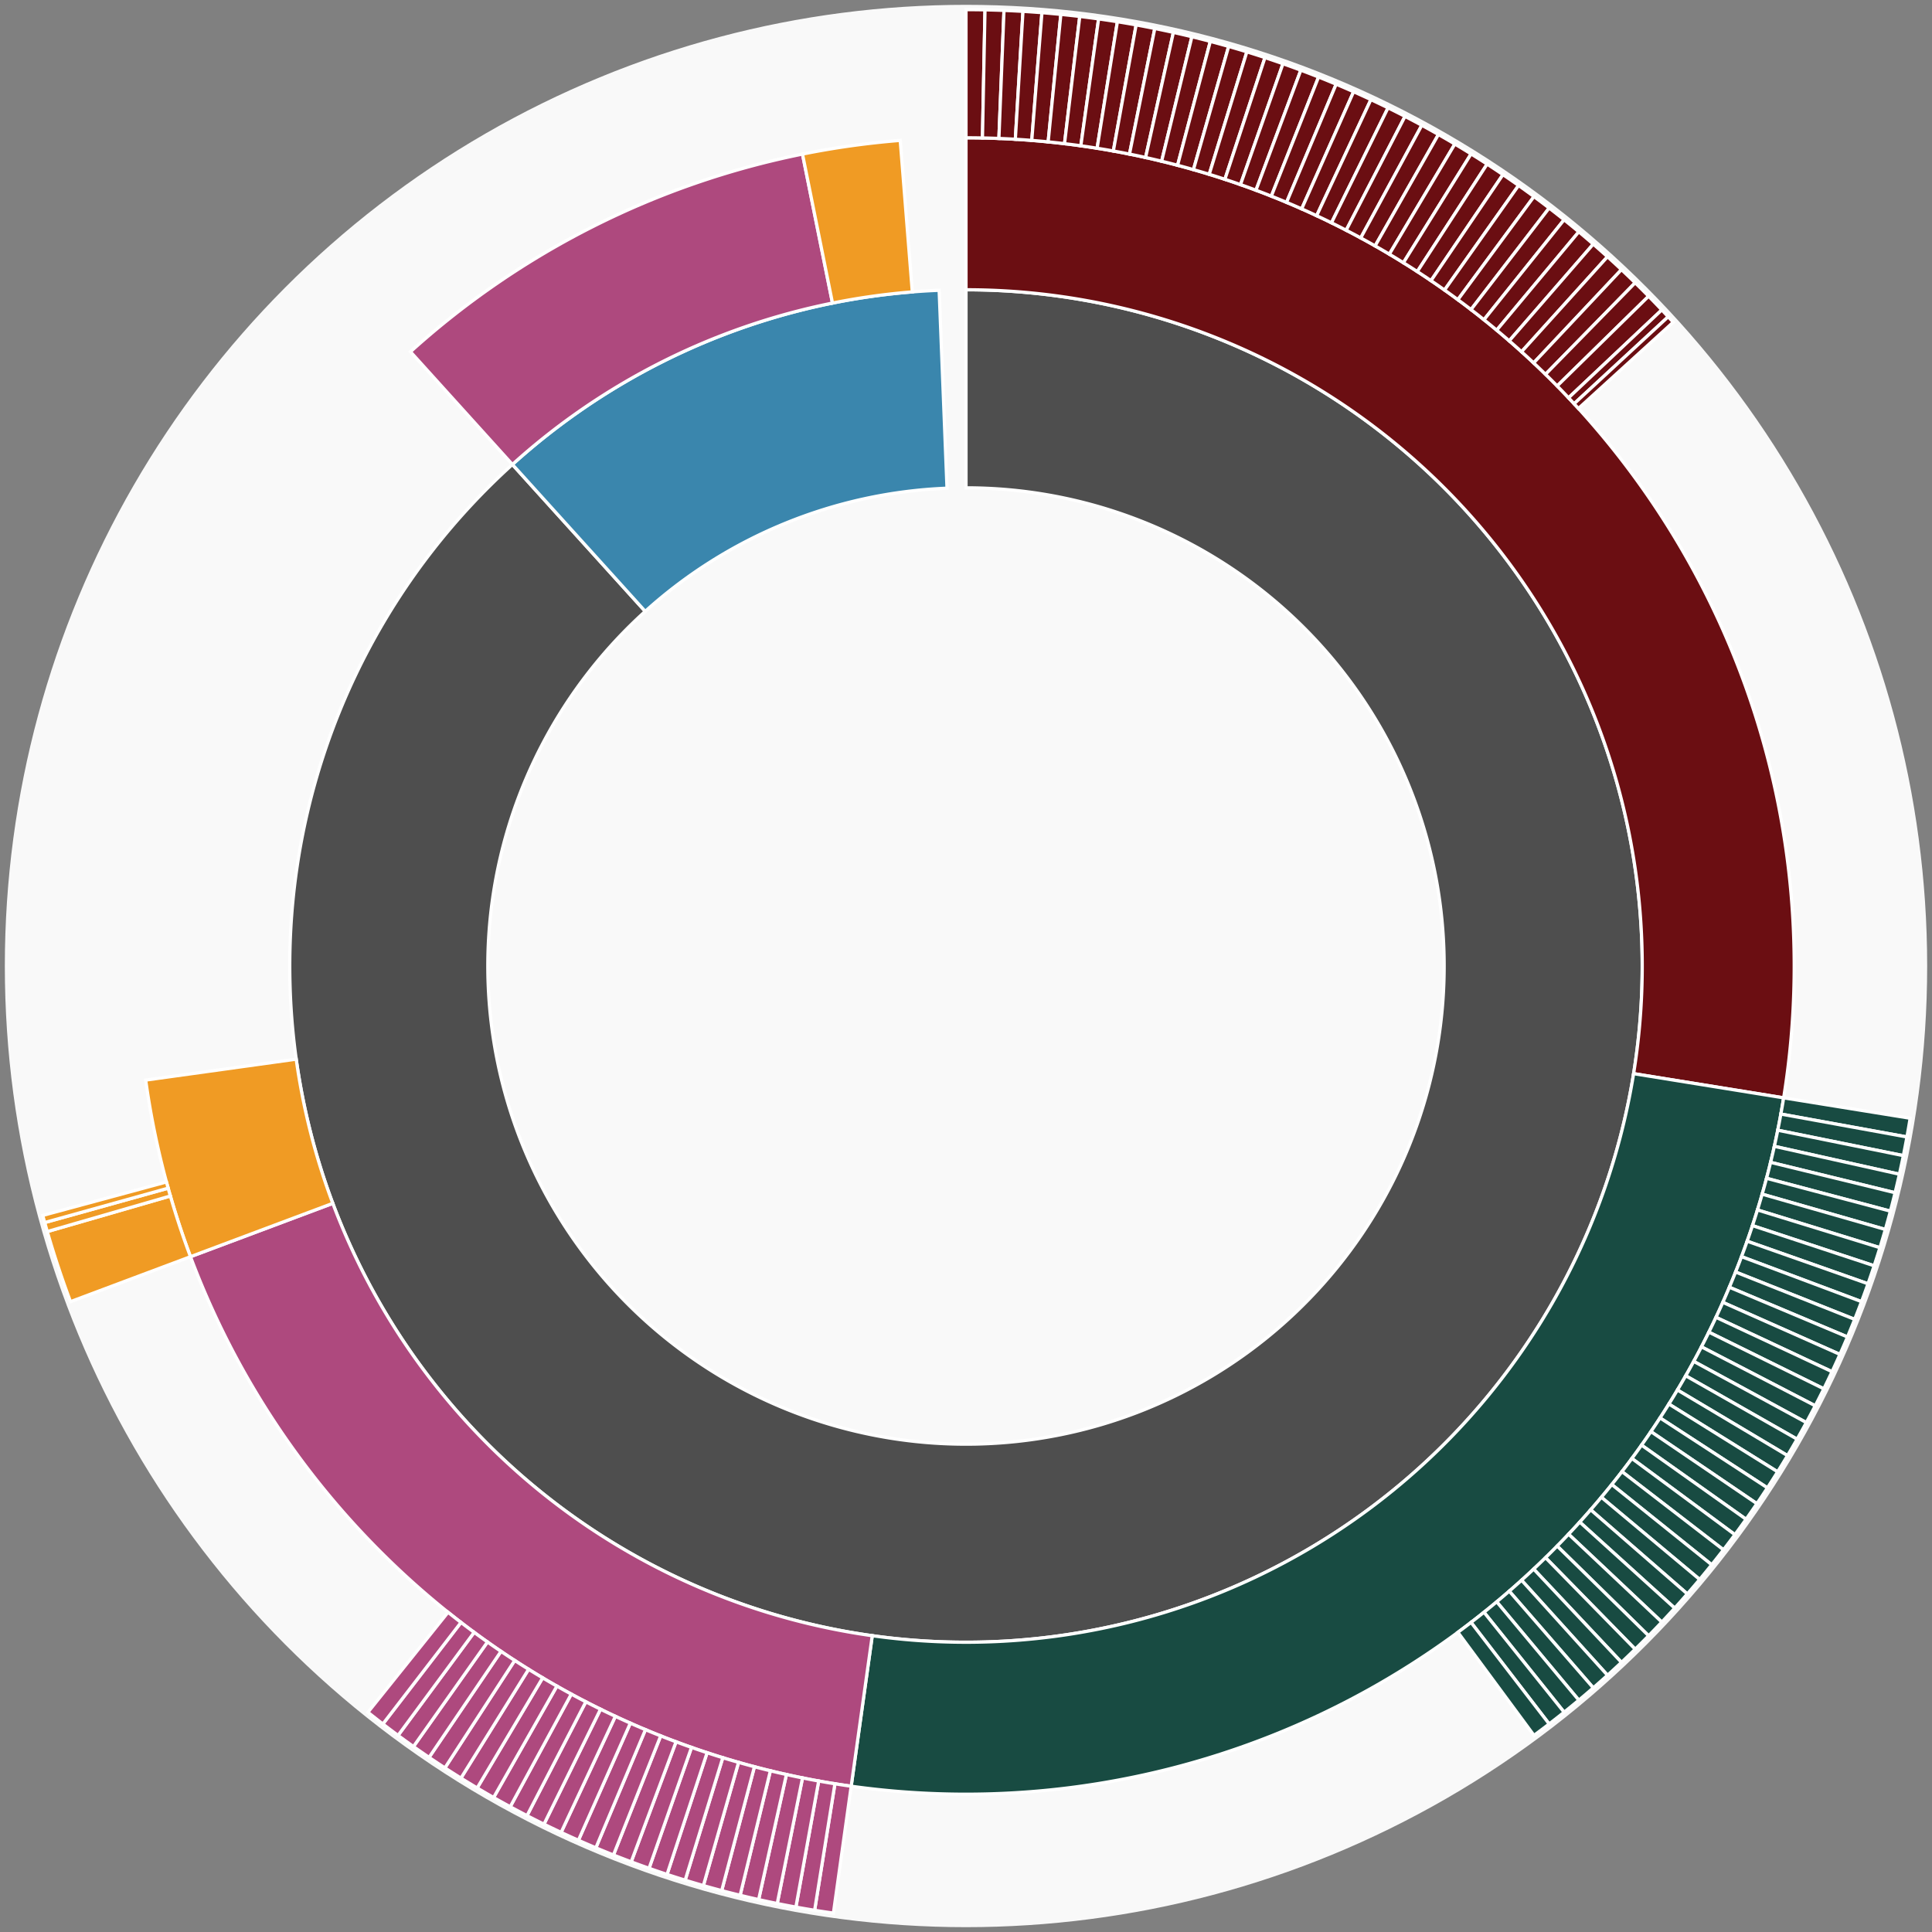 <svg xmlns="http://www.w3.org/2000/svg" width="600" height="600" id="block-7907878"><rect width="100%" height="100%" fill="#808080" stroke="none"/><g id="burst-container" transform="translate(300,300)"><data type="text/json">{"number":7907878,"totalTransactions":49,"totalFunctions":45,"totalLogs":39,"totalTokenTransfers":39,"totalEther":5092999566049094000}</data><circle r="297" style="fill: #f9f9f9; stroke: #f9f9f9; stroke-width: 3; opacity: 1;" id="circle-base"></circle><path display="none" d="M9.093002483669097e-15,-148.5A148.5,148.5,0,1,1,-9.093002483669097e-15,148.5A148.5,148.5,0,1,1,9.093002483669097e-15,-148.5Z" fill-rule="evenodd" id="p-type-root" style="stroke: #fff; opacity: 1;"></path><path d="M1.2859447435097075e-14,-210.011A210.011,210.011,0,1,1,-140.871,-155.755L-99.611,-110.136A148.5,148.5,0,1,0,9.093002483669097e-15,-148.5Z" fill-rule="evenodd" style="fill: #4E4E4E; stroke: #fff; opacity: 1;" id="p-type-data"></path><path d="M-140.871,-155.755A210.011,210.011,0,0,1,-8.344,-209.845L-5.9,-148.383A148.5,148.5,0,0,0,-99.611,-110.136Z" fill-rule="evenodd" style="fill: #3A86AD; stroke: #fff; opacity: 1;" id="p-type-value"></path><path d="M1.5749542295064867e-14,-257.21A257.21,257.21,0,0,1,253.93,40.943L207.333,33.43A210.011,210.011,0,0,0,1.2859447435097075e-14,-210.011Z" fill-rule="evenodd" style="fill: #6B0E12; stroke: #fff; opacity: 1;" id="p-type-functions"></path><path d="M253.93,40.943A257.21,257.21,0,0,1,-35.657,254.726L-29.114,207.983A210.011,210.011,0,0,0,207.333,33.43Z" fill-rule="evenodd" style="fill: #184B42; stroke: #fff; opacity: 1;" id="p-type-logs"></path><path d="M-35.657,254.726A257.21,257.21,0,0,1,-240.845,90.279L-196.649,73.713A210.011,210.011,0,0,0,-29.114,207.983Z" fill-rule="evenodd" style="fill: #AE497E; stroke: #fff; opacity: 1;" id="p-type-tokenTransfers"></path><path d="M-240.845,90.279A257.21,257.21,0,0,1,-254.757,35.431L-208.009,28.93A210.011,210.011,0,0,0,-196.649,73.713Z" fill-rule="evenodd" style="fill: #F09B24; stroke: #fff; opacity: 1;" id="p-type-ether"></path><path d="M-172.532,-190.761A257.21,257.21,0,0,1,-50.777,-252.148L-41.459,-205.878A210.011,210.011,0,0,0,-140.871,-155.755Z" fill-rule="evenodd" style="fill: #AE497E; stroke: #fff; opacity: 1;" id="p-type-tokenTransfers"></path><path d="M-50.777,-252.148A257.21,257.21,0,0,1,-20.424,-256.397L-16.676,-209.348A210.011,210.011,0,0,0,-41.459,-205.878Z" fill-rule="evenodd" style="fill: #F09B24; stroke: #fff; opacity: 1;" id="p-type-ether"></path><path d="M1.8186004967338195e-14,-297A297,297,0,0,1,5.902,-296.941L5.111,-257.159A257.21,257.21,0,0,0,1.5749542295064867e-14,-257.21Z" fill-rule="evenodd" style="fill: #6B0E12; stroke: #fff; opacity: 1;" id="p-type-functions"></path><path d="M5.902,-296.941A297,297,0,0,1,11.801,-296.765L10.22,-257.006A257.21,257.21,0,0,0,5.111,-257.159Z" fill-rule="evenodd" style="fill: #6B0E12; stroke: #fff; opacity: 1;" id="p-type-functions"></path><path d="M11.801,-296.765A297,297,0,0,1,17.695,-296.472L15.325,-256.753A257.21,257.21,0,0,0,10.22,-257.006Z" fill-rule="evenodd" style="fill: #6B0E12; stroke: #fff; opacity: 1;" id="p-type-functions"></path><path d="M17.695,-296.472A297,297,0,0,1,23.583,-296.062L20.424,-256.397A257.21,257.21,0,0,0,15.325,-256.753Z" fill-rule="evenodd" style="fill: #6B0E12; stroke: #fff; opacity: 1;" id="p-type-functions"></path><path d="M23.583,-296.062A297,297,0,0,1,29.461,-295.535L25.514,-255.941A257.21,257.21,0,0,0,20.424,-256.397Z" fill-rule="evenodd" style="fill: #6B0E12; stroke: #fff; opacity: 1;" id="p-type-functions"></path><path d="M29.461,-295.535A297,297,0,0,1,35.328,-294.891L30.595,-255.383A257.21,257.21,0,0,0,25.514,-255.941Z" fill-rule="evenodd" style="fill: #6B0E12; stroke: #fff; opacity: 1;" id="p-type-functions"></path><path d="M35.328,-294.891A297,297,0,0,1,41.181,-294.131L35.664,-254.725A257.21,257.21,0,0,0,30.595,-255.383Z" fill-rule="evenodd" style="fill: #6B0E12; stroke: #fff; opacity: 1;" id="p-type-functions"></path><path d="M41.181,-294.131A297,297,0,0,1,47.017,-293.255L40.718,-253.966A257.21,257.21,0,0,0,35.664,-254.725Z" fill-rule="evenodd" style="fill: #6B0E12; stroke: #fff; opacity: 1;" id="p-type-functions"></path><path d="M47.017,-293.255A297,297,0,0,1,52.835,-292.263L45.756,-253.107A257.21,257.21,0,0,0,40.718,-253.966Z" fill-rule="evenodd" style="fill: #6B0E12; stroke: #fff; opacity: 1;" id="p-type-functions"></path><path d="M52.835,-292.263A297,297,0,0,1,58.632,-291.155L50.777,-252.148A257.21,257.21,0,0,0,45.756,-253.107Z" fill-rule="evenodd" style="fill: #6B0E12; stroke: #fff; opacity: 1;" id="p-type-functions"></path><path d="M58.632,-291.155A297,297,0,0,1,64.406,-289.933L55.777,-251.089A257.21,257.21,0,0,0,50.777,-252.148Z" fill-rule="evenodd" style="fill: #6B0E12; stroke: #fff; opacity: 1;" id="p-type-functions"></path><path d="M64.406,-289.933A297,297,0,0,1,70.154,-288.596L60.755,-249.931A257.21,257.21,0,0,0,55.777,-251.089Z" fill-rule="evenodd" style="fill: #6B0E12; stroke: #fff; opacity: 1;" id="p-type-functions"></path><path d="M70.154,-288.596A297,297,0,0,1,75.875,-287.145L65.71,-248.674A257.21,257.21,0,0,0,60.755,-249.931Z" fill-rule="evenodd" style="fill: #6B0E12; stroke: #fff; opacity: 1;" id="p-type-functions"></path><path d="M75.875,-287.145A297,297,0,0,1,81.566,-285.58L70.638,-247.32A257.21,257.21,0,0,0,65.71,-248.674Z" fill-rule="evenodd" style="fill: #6B0E12; stroke: #fff; opacity: 1;" id="p-type-functions"></path><path d="M81.566,-285.58A297,297,0,0,1,87.224,-283.903L75.539,-245.867A257.21,257.21,0,0,0,70.638,-247.32Z" fill-rule="evenodd" style="fill: #6B0E12; stroke: #fff; opacity: 1;" id="p-type-functions"></path><path d="M87.224,-283.903A297,297,0,0,1,92.849,-282.114L80.409,-244.318A257.21,257.21,0,0,0,75.539,-245.867Z" fill-rule="evenodd" style="fill: #6B0E12; stroke: #fff; opacity: 1;" id="p-type-functions"></path><path d="M92.849,-282.114A297,297,0,0,1,98.436,-280.213L85.248,-242.672A257.21,257.21,0,0,0,80.409,-244.318Z" fill-rule="evenodd" style="fill: #6B0E12; stroke: #fff; opacity: 1;" id="p-type-functions"></path><path d="M98.436,-280.213A297,297,0,0,1,103.985,-278.202L90.053,-240.93A257.21,257.21,0,0,0,85.248,-242.672Z" fill-rule="evenodd" style="fill: #6B0E12; stroke: #fff; opacity: 1;" id="p-type-functions"></path><path d="M103.985,-278.202A297,297,0,0,1,109.492,-276.081L94.823,-239.093A257.21,257.21,0,0,0,90.053,-240.93Z" fill-rule="evenodd" style="fill: #6B0E12; stroke: #fff; opacity: 1;" id="p-type-functions"></path><path d="M109.492,-276.081A297,297,0,0,1,114.956,-273.85L99.555,-237.161A257.21,257.21,0,0,0,94.823,-239.093Z" fill-rule="evenodd" style="fill: #6B0E12; stroke: #fff; opacity: 1;" id="p-type-functions"></path><path d="M114.956,-273.85A297,297,0,0,1,120.375,-271.512L104.248,-235.136A257.21,257.21,0,0,0,99.555,-237.161Z" fill-rule="evenodd" style="fill: #6B0E12; stroke: #fff; opacity: 1;" id="p-type-functions"></path><path d="M120.375,-271.512A297,297,0,0,1,125.747,-269.067L108.9,-233.018A257.21,257.21,0,0,0,104.248,-235.136Z" fill-rule="evenodd" style="fill: #6B0E12; stroke: #fff; opacity: 1;" id="p-type-functions"></path><path d="M125.747,-269.067A297,297,0,0,1,131.068,-266.515L113.509,-230.809A257.21,257.21,0,0,0,108.9,-233.018Z" fill-rule="evenodd" style="fill: #6B0E12; stroke: #fff; opacity: 1;" id="p-type-functions"></path><path d="M131.068,-266.515A297,297,0,0,1,136.338,-263.858L118.072,-228.507A257.21,257.21,0,0,0,113.509,-230.809Z" fill-rule="evenodd" style="fill: #6B0E12; stroke: #fff; opacity: 1;" id="p-type-functions"></path><path d="M136.338,-263.858A297,297,0,0,1,141.554,-261.096L122.59,-226.116A257.21,257.21,0,0,0,118.072,-228.507Z" fill-rule="evenodd" style="fill: #6B0E12; stroke: #fff; opacity: 1;" id="p-type-functions"></path><path d="M141.554,-261.096A297,297,0,0,1,146.715,-258.232L127.059,-223.636A257.21,257.21,0,0,0,122.59,-226.116Z" fill-rule="evenodd" style="fill: #6B0E12; stroke: #fff; opacity: 1;" id="p-type-functions"></path><path d="M146.715,-258.232A297,297,0,0,1,151.817,-255.266L131.477,-221.067A257.21,257.21,0,0,0,127.059,-223.636Z" fill-rule="evenodd" style="fill: #6B0E12; stroke: #fff; opacity: 1;" id="p-type-functions"></path><path d="M151.817,-255.266A297,297,0,0,1,156.859,-252.199L135.844,-218.41A257.21,257.21,0,0,0,131.477,-221.067Z" fill-rule="evenodd" style="fill: #6B0E12; stroke: #fff; opacity: 1;" id="p-type-functions"></path><path d="M156.859,-252.199A297,297,0,0,1,161.84,-249.032L140.157,-215.668A257.21,257.21,0,0,0,135.844,-218.41Z" fill-rule="evenodd" style="fill: #6B0E12; stroke: #fff; opacity: 1;" id="p-type-functions"></path><path d="M161.84,-249.032A297,297,0,0,1,166.756,-245.767L144.415,-212.84A257.21,257.21,0,0,0,140.157,-215.668Z" fill-rule="evenodd" style="fill: #6B0E12; stroke: #fff; opacity: 1;" id="p-type-functions"></path><path d="M166.756,-245.767A297,297,0,0,1,171.607,-242.405L148.616,-209.929A257.21,257.21,0,0,0,144.415,-212.84Z" fill-rule="evenodd" style="fill: #6B0E12; stroke: #fff; opacity: 1;" id="p-type-functions"></path><path d="M171.607,-242.405A297,297,0,0,1,176.39,-238.947L152.758,-206.934A257.21,257.21,0,0,0,148.616,-209.929Z" fill-rule="evenodd" style="fill: #6B0E12; stroke: #fff; opacity: 1;" id="p-type-functions"></path><path d="M176.39,-238.947A297,297,0,0,1,181.103,-235.395L156.84,-203.858A257.21,257.21,0,0,0,152.758,-206.934Z" fill-rule="evenodd" style="fill: #6B0E12; stroke: #fff; opacity: 1;" id="p-type-functions"></path><path d="M181.103,-235.395A297,297,0,0,1,185.744,-231.75L160.859,-200.701A257.21,257.21,0,0,0,156.84,-203.858Z" fill-rule="evenodd" style="fill: #6B0E12; stroke: #fff; opacity: 1;" id="p-type-functions"></path><path d="M185.744,-231.75A297,297,0,0,1,190.313,-228.013L164.816,-197.465A257.21,257.21,0,0,0,160.859,-200.701Z" fill-rule="evenodd" style="fill: #6B0E12; stroke: #fff; opacity: 1;" id="p-type-functions"></path><path d="M190.313,-228.013A297,297,0,0,1,194.806,-224.187L168.707,-194.151A257.21,257.21,0,0,0,164.816,-197.465Z" fill-rule="evenodd" style="fill: #6B0E12; stroke: #fff; opacity: 1;" id="p-type-functions"></path><path d="M194.806,-224.187A297,297,0,0,1,199.222,-220.271L172.532,-190.761A257.21,257.21,0,0,0,168.707,-194.151Z" fill-rule="evenodd" style="fill: #6B0E12; stroke: #fff; opacity: 1;" id="p-type-functions"></path><path d="M199.222,-220.271A297,297,0,0,1,203.56,-216.269L176.288,-187.295A257.21,257.21,0,0,0,172.532,-190.761Z" fill-rule="evenodd" style="fill: #6B0E12; stroke: #fff; opacity: 1;" id="p-type-functions"></path><path d="M203.56,-216.269A297,297,0,0,1,207.817,-212.182L179.975,-183.755A257.21,257.21,0,0,0,176.288,-187.295Z" fill-rule="evenodd" style="fill: #6B0E12; stroke: #fff; opacity: 1;" id="p-type-functions"></path><path d="M207.817,-212.182A297,297,0,0,1,211.992,-208.01L183.591,-180.142A257.21,257.21,0,0,0,179.975,-183.755Z" fill-rule="evenodd" style="fill: #6B0E12; stroke: #fff; opacity: 1;" id="p-type-functions"></path><path d="M211.992,-208.01A297,297,0,0,1,216.084,-203.757L187.134,-176.459A257.21,257.21,0,0,0,183.591,-180.142Z" fill-rule="evenodd" style="fill: #6B0E12; stroke: #fff; opacity: 1;" id="p-type-functions"></path><path d="M216.084,-203.757A297,297,0,0,1,218.071,-201.629L188.855,-174.616A257.21,257.21,0,0,0,187.134,-176.459Z" fill-rule="evenodd" style="fill: #6B0E12; stroke: #fff; opacity: 1;" id="p-type-functions"></path><path d="M218.071,-201.629A297,297,0,0,1,219.627,-199.933L190.202,-173.147A257.21,257.21,0,0,0,188.855,-174.616Z" fill-rule="evenodd" style="fill: #6B0E12; stroke: #fff; opacity: 1;" id="p-type-functions"></path><path d="M293.213,47.277A297,297,0,0,1,292.216,53.094L253.066,45.98A257.21,257.21,0,0,0,253.93,40.943Z" fill-rule="evenodd" style="fill: #184B42; stroke: #fff; opacity: 1;" id="p-type-logs"></path><path d="M292.216,53.094A297,297,0,0,1,291.103,58.89L252.103,51A257.21,257.21,0,0,0,253.066,45.98Z" fill-rule="evenodd" style="fill: #184B42; stroke: #fff; opacity: 1;" id="p-type-logs"></path><path d="M291.103,58.89A297,297,0,0,1,289.875,64.662L251.039,55.999A257.21,257.21,0,0,0,252.103,51Z" fill-rule="evenodd" style="fill: #184B42; stroke: #fff; opacity: 1;" id="p-type-logs"></path><path d="M289.875,64.662A297,297,0,0,1,288.533,70.41L249.877,60.977A257.21,257.21,0,0,0,251.039,55.999Z" fill-rule="evenodd" style="fill: #184B42; stroke: #fff; opacity: 1;" id="p-type-logs"></path><path d="M288.533,70.41A297,297,0,0,1,287.077,76.129L248.616,65.93A257.21,257.21,0,0,0,249.877,60.977Z" fill-rule="evenodd" style="fill: #184B42; stroke: #fff; opacity: 1;" id="p-type-logs"></path><path d="M287.077,76.129A297,297,0,0,1,285.508,81.819L247.257,70.857A257.21,257.21,0,0,0,248.616,65.93Z" fill-rule="evenodd" style="fill: #184B42; stroke: #fff; opacity: 1;" id="p-type-logs"></path><path d="M285.508,81.819A297,297,0,0,1,283.826,87.476L245.8,75.756A257.21,257.21,0,0,0,247.257,70.857Z" fill-rule="evenodd" style="fill: #184B42; stroke: #fff; opacity: 1;" id="p-type-logs"></path><path d="M283.826,87.476A297,297,0,0,1,282.031,93.098L244.246,80.625A257.21,257.21,0,0,0,245.8,75.756Z" fill-rule="evenodd" style="fill: #184B42; stroke: #fff; opacity: 1;" id="p-type-logs"></path><path d="M282.031,93.098A297,297,0,0,1,280.126,98.684L242.596,85.463A257.21,257.21,0,0,0,244.246,80.625Z" fill-rule="evenodd" style="fill: #184B42; stroke: #fff; opacity: 1;" id="p-type-logs"></path><path d="M280.126,98.684A297,297,0,0,1,278.11,104.231L240.85,90.266A257.21,257.21,0,0,0,242.596,85.463Z" fill-rule="evenodd" style="fill: #184B42; stroke: #fff; opacity: 1;" id="p-type-logs"></path><path d="M278.11,104.231A297,297,0,0,1,275.984,109.736L239.009,95.034A257.21,257.21,0,0,0,240.85,90.266Z" fill-rule="evenodd" style="fill: #184B42; stroke: #fff; opacity: 1;" id="p-type-logs"></path><path d="M275.984,109.736A297,297,0,0,1,273.749,115.199L237.073,99.765A257.21,257.21,0,0,0,239.009,95.034Z" fill-rule="evenodd" style="fill: #184B42; stroke: #fff; opacity: 1;" id="p-type-logs"></path><path d="M273.749,115.199A297,297,0,0,1,271.405,120.616L235.044,104.456A257.21,257.21,0,0,0,237.073,99.765Z" fill-rule="evenodd" style="fill: #184B42; stroke: #fff; opacity: 1;" id="p-type-logs"></path><path d="M271.405,120.616A297,297,0,0,1,268.955,125.985L232.922,109.106A257.21,257.21,0,0,0,235.044,104.456Z" fill-rule="evenodd" style="fill: #184B42; stroke: #fff; opacity: 1;" id="p-type-logs"></path><path d="M268.955,125.985A297,297,0,0,1,266.399,131.304L230.708,113.713A257.21,257.21,0,0,0,232.922,109.106Z" fill-rule="evenodd" style="fill: #184B42; stroke: #fff; opacity: 1;" id="p-type-logs"></path><path d="M266.399,131.304A297,297,0,0,1,263.737,136.572L228.403,118.275A257.21,257.21,0,0,0,230.708,113.713Z" fill-rule="evenodd" style="fill: #184B42; stroke: #fff; opacity: 1;" id="p-type-logs"></path><path d="M263.737,136.572A297,297,0,0,1,260.971,141.785L226.008,122.79A257.21,257.21,0,0,0,228.403,118.275Z" fill-rule="evenodd" style="fill: #184B42; stroke: #fff; opacity: 1;" id="p-type-logs"></path><path d="M260.971,141.785A297,297,0,0,1,258.102,146.943L223.523,127.256A257.21,257.21,0,0,0,226.008,122.79Z" fill-rule="evenodd" style="fill: #184B42; stroke: #fff; opacity: 1;" id="p-type-logs"></path><path d="M258.102,146.943A297,297,0,0,1,255.131,152.043L220.95,131.673A257.21,257.21,0,0,0,223.523,127.256Z" fill-rule="evenodd" style="fill: #184B42; stroke: #fff; opacity: 1;" id="p-type-logs"></path><path d="M255.131,152.043A297,297,0,0,1,252.06,157.082L218.29,136.037A257.21,257.21,0,0,0,220.95,131.673Z" fill-rule="evenodd" style="fill: #184B42; stroke: #fff; opacity: 1;" id="p-type-logs"></path><path d="M252.06,157.082A297,297,0,0,1,248.889,162.06L215.544,140.348A257.21,257.21,0,0,0,218.29,136.037Z" fill-rule="evenodd" style="fill: #184B42; stroke: #fff; opacity: 1;" id="p-type-logs"></path><path d="M248.889,162.06A297,297,0,0,1,245.619,166.973L212.713,144.603A257.21,257.21,0,0,0,215.544,140.348Z" fill-rule="evenodd" style="fill: #184B42; stroke: #fff; opacity: 1;" id="p-type-logs"></path><path d="M245.619,166.973A297,297,0,0,1,242.253,171.821L209.797,148.801A257.21,257.21,0,0,0,212.713,144.603Z" fill-rule="evenodd" style="fill: #184B42; stroke: #fff; opacity: 1;" id="p-type-logs"></path><path d="M242.253,171.821A297,297,0,0,1,238.791,176.601L206.799,152.941A257.21,257.21,0,0,0,209.797,148.801Z" fill-rule="evenodd" style="fill: #184B42; stroke: #fff; opacity: 1;" id="p-type-logs"></path><path d="M238.791,176.601A297,297,0,0,1,235.235,181.311L203.719,157.02A257.21,257.21,0,0,0,206.799,152.941Z" fill-rule="evenodd" style="fill: #184B42; stroke: #fff; opacity: 1;" id="p-type-logs"></path><path d="M235.235,181.311A297,297,0,0,1,231.585,185.949L200.559,161.037A257.21,257.21,0,0,0,203.719,157.02Z" fill-rule="evenodd" style="fill: #184B42; stroke: #fff; opacity: 1;" id="p-type-logs"></path><path d="M231.585,185.949A297,297,0,0,1,227.845,190.515L197.319,164.99A257.21,257.21,0,0,0,200.559,161.037Z" fill-rule="evenodd" style="fill: #184B42; stroke: #fff; opacity: 1;" id="p-type-logs"></path><path d="M227.845,190.515A297,297,0,0,1,224.014,195.004L194.002,168.879A257.21,257.21,0,0,0,197.319,164.99Z" fill-rule="evenodd" style="fill: #184B42; stroke: #fff; opacity: 1;" id="p-type-logs"></path><path d="M224.014,195.004A297,297,0,0,1,220.095,199.417L190.608,172.7A257.21,257.21,0,0,0,194.002,168.879Z" fill-rule="evenodd" style="fill: #184B42; stroke: #fff; opacity: 1;" id="p-type-logs"></path><path d="M220.095,199.417A297,297,0,0,1,216.089,203.751L187.139,176.454A257.21,257.21,0,0,0,190.608,172.7Z" fill-rule="evenodd" style="fill: #184B42; stroke: #fff; opacity: 1;" id="p-type-logs"></path><path d="M216.089,203.751A297,297,0,0,1,211.998,208.005L183.595,180.137A257.21,257.21,0,0,0,187.139,176.454Z" fill-rule="evenodd" style="fill: #184B42; stroke: #fff; opacity: 1;" id="p-type-logs"></path><path d="M211.998,208.005A297,297,0,0,1,207.823,212.176L179.98,183.75A257.21,257.21,0,0,0,183.595,180.137Z" fill-rule="evenodd" style="fill: #184B42; stroke: #fff; opacity: 1;" id="p-type-logs"></path><path d="M207.823,212.176A297,297,0,0,1,203.566,216.264L176.293,187.29A257.21,257.21,0,0,0,179.98,183.75Z" fill-rule="evenodd" style="fill: #184B42; stroke: #fff; opacity: 1;" id="p-type-logs"></path><path d="M203.566,216.264A297,297,0,0,1,199.228,220.266L172.537,190.756A257.21,257.21,0,0,0,176.293,187.29Z" fill-rule="evenodd" style="fill: #184B42; stroke: #fff; opacity: 1;" id="p-type-logs"></path><path d="M199.228,220.266A297,297,0,0,1,194.812,224.182L168.712,194.147A257.21,257.21,0,0,0,172.537,190.756Z" fill-rule="evenodd" style="fill: #184B42; stroke: #fff; opacity: 1;" id="p-type-logs"></path><path d="M194.812,224.182A297,297,0,0,1,190.319,228.008L164.821,197.461A257.21,257.21,0,0,0,168.712,194.147Z" fill-rule="evenodd" style="fill: #184B42; stroke: #fff; opacity: 1;" id="p-type-logs"></path><path d="M190.319,228.008A297,297,0,0,1,185.75,231.745L160.865,200.697A257.21,257.21,0,0,0,164.821,197.461Z" fill-rule="evenodd" style="fill: #184B42; stroke: #fff; opacity: 1;" id="p-type-logs"></path><path d="M185.75,231.745A297,297,0,0,1,181.109,235.39L156.845,203.854A257.21,257.21,0,0,0,160.865,200.697Z" fill-rule="evenodd" style="fill: #184B42; stroke: #fff; opacity: 1;" id="p-type-logs"></path><path d="M181.109,235.39A297,297,0,0,1,176.396,238.943L152.763,206.93A257.21,257.21,0,0,0,156.845,203.854Z" fill-rule="evenodd" style="fill: #184B42; stroke: #fff; opacity: 1;" id="p-type-logs"></path><path d="M-41.173,294.132A297,297,0,0,1,-47.01,293.256L-40.711,253.967A257.21,257.21,0,0,0,-35.657,254.726Z" fill-rule="evenodd" style="fill: #AE497E; stroke: #fff; opacity: 1;" id="p-type-tokenTransfers"></path><path d="M-47.01,293.256A297,297,0,0,1,-52.827,292.264L-45.75,253.108A257.21,257.21,0,0,0,-40.711,253.967Z" fill-rule="evenodd" style="fill: #AE497E; stroke: #fff; opacity: 1;" id="p-type-tokenTransfers"></path><path d="M-52.827,292.264A297,297,0,0,1,-58.624,291.157L-50.77,252.149A257.21,257.21,0,0,0,-45.75,253.108Z" fill-rule="evenodd" style="fill: #AE497E; stroke: #fff; opacity: 1;" id="p-type-tokenTransfers"></path><path d="M-58.624,291.157A297,297,0,0,1,-64.398,289.934L-55.771,251.09A257.21,257.21,0,0,0,-50.77,252.149Z" fill-rule="evenodd" style="fill: #AE497E; stroke: #fff; opacity: 1;" id="p-type-tokenTransfers"></path><path d="M-64.398,289.934A297,297,0,0,1,-70.147,288.597L-60.749,249.933A257.21,257.21,0,0,0,-55.771,251.09Z" fill-rule="evenodd" style="fill: #AE497E; stroke: #fff; opacity: 1;" id="p-type-tokenTransfers"></path><path d="M-70.147,288.597A297,297,0,0,1,-75.868,287.146L-65.703,248.676A257.21,257.21,0,0,0,-60.749,249.933Z" fill-rule="evenodd" style="fill: #AE497E; stroke: #fff; opacity: 1;" id="p-type-tokenTransfers"></path><path d="M-75.868,287.146A297,297,0,0,1,-81.558,285.582L-70.632,247.321A257.21,257.21,0,0,0,-65.703,248.676Z" fill-rule="evenodd" style="fill: #AE497E; stroke: #fff; opacity: 1;" id="p-type-tokenTransfers"></path><path d="M-81.558,285.582A297,297,0,0,1,-87.217,283.905L-75.532,245.869A257.21,257.21,0,0,0,-70.632,247.321Z" fill-rule="evenodd" style="fill: #AE497E; stroke: #fff; opacity: 1;" id="p-type-tokenTransfers"></path><path d="M-87.217,283.905A297,297,0,0,1,-92.841,282.116L-80.403,244.32A257.21,257.21,0,0,0,-75.532,245.869Z" fill-rule="evenodd" style="fill: #AE497E; stroke: #fff; opacity: 1;" id="p-type-tokenTransfers"></path><path d="M-92.841,282.116A297,297,0,0,1,-98.429,280.216L-85.242,242.674A257.21,257.21,0,0,0,-80.403,244.32Z" fill-rule="evenodd" style="fill: #AE497E; stroke: #fff; opacity: 1;" id="p-type-tokenTransfers"></path><path d="M-98.429,280.216A297,297,0,0,1,-103.977,278.204L-90.047,240.932A257.21,257.21,0,0,0,-85.242,242.674Z" fill-rule="evenodd" style="fill: #AE497E; stroke: #fff; opacity: 1;" id="p-type-tokenTransfers"></path><path d="M-103.977,278.204A297,297,0,0,1,-109.485,276.083L-94.817,239.095A257.21,257.21,0,0,0,-90.047,240.932Z" fill-rule="evenodd" style="fill: #AE497E; stroke: #fff; opacity: 1;" id="p-type-tokenTransfers"></path><path d="M-109.485,276.083A297,297,0,0,1,-114.949,273.853L-99.549,237.164A257.21,257.21,0,0,0,-94.817,239.095Z" fill-rule="evenodd" style="fill: #AE497E; stroke: #fff; opacity: 1;" id="p-type-tokenTransfers"></path><path d="M-114.949,273.853A297,297,0,0,1,-120.368,271.515L-104.242,235.139A257.21,257.21,0,0,0,-99.549,237.164Z" fill-rule="evenodd" style="fill: #AE497E; stroke: #fff; opacity: 1;" id="p-type-tokenTransfers"></path><path d="M-120.368,271.515A297,297,0,0,1,-125.74,269.07L-108.894,233.021A257.21,257.21,0,0,0,-104.242,235.139Z" fill-rule="evenodd" style="fill: #AE497E; stroke: #fff; opacity: 1;" id="p-type-tokenTransfers"></path><path d="M-125.74,269.07A297,297,0,0,1,-131.061,266.518L-113.502,230.811A257.21,257.21,0,0,0,-108.894,233.021Z" fill-rule="evenodd" style="fill: #AE497E; stroke: #fff; opacity: 1;" id="p-type-tokenTransfers"></path><path d="M-131.061,266.518A297,297,0,0,1,-136.331,263.861L-118.066,228.511A257.21,257.21,0,0,0,-113.502,230.811Z" fill-rule="evenodd" style="fill: #AE497E; stroke: #fff; opacity: 1;" id="p-type-tokenTransfers"></path><path d="M-136.331,263.861A297,297,0,0,1,-141.548,261.1L-122.584,226.119A257.21,257.21,0,0,0,-118.066,228.511Z" fill-rule="evenodd" style="fill: #AE497E; stroke: #fff; opacity: 1;" id="p-type-tokenTransfers"></path><path d="M-141.548,261.1A297,297,0,0,1,-146.708,258.236L-127.053,223.639A257.21,257.21,0,0,0,-122.584,226.119Z" fill-rule="evenodd" style="fill: #AE497E; stroke: #fff; opacity: 1;" id="p-type-tokenTransfers"></path><path d="M-146.708,258.236A297,297,0,0,1,-151.81,255.27L-131.472,221.07A257.21,257.21,0,0,0,-127.053,223.639Z" fill-rule="evenodd" style="fill: #AE497E; stroke: #fff; opacity: 1;" id="p-type-tokenTransfers"></path><path d="M-151.81,255.27A297,297,0,0,1,-156.853,252.203L-135.838,218.414A257.21,257.21,0,0,0,-131.472,221.07Z" fill-rule="evenodd" style="fill: #AE497E; stroke: #fff; opacity: 1;" id="p-type-tokenTransfers"></path><path d="M-156.853,252.203A297,297,0,0,1,-161.833,249.036L-140.152,215.672A257.21,257.21,0,0,0,-135.838,218.414Z" fill-rule="evenodd" style="fill: #AE497E; stroke: #fff; opacity: 1;" id="p-type-tokenTransfers"></path><path d="M-161.833,249.036A297,297,0,0,1,-166.75,245.771L-144.409,212.844A257.21,257.21,0,0,0,-140.152,215.672Z" fill-rule="evenodd" style="fill: #AE497E; stroke: #fff; opacity: 1;" id="p-type-tokenTransfers"></path><path d="M-166.75,245.771A297,297,0,0,1,-171.6,242.409L-148.61,209.933A257.21,257.21,0,0,0,-144.409,212.844Z" fill-rule="evenodd" style="fill: #AE497E; stroke: #fff; opacity: 1;" id="p-type-tokenTransfers"></path><path d="M-171.6,242.409A297,297,0,0,1,-176.383,238.952L-152.752,206.938A257.21,257.21,0,0,0,-148.61,209.933Z" fill-rule="evenodd" style="fill: #AE497E; stroke: #fff; opacity: 1;" id="p-type-tokenTransfers"></path><path d="M-176.383,238.952A297,297,0,0,1,-181.097,235.4L-156.834,203.862A257.21,257.21,0,0,0,-152.752,206.938Z" fill-rule="evenodd" style="fill: #AE497E; stroke: #fff; opacity: 1;" id="p-type-tokenTransfers"></path><path d="M-181.097,235.4A297,297,0,0,1,-185.738,231.755L-160.854,200.705A257.21,257.21,0,0,0,-156.834,203.862Z" fill-rule="evenodd" style="fill: #AE497E; stroke: #fff; opacity: 1;" id="p-type-tokenTransfers"></path><path d="M-278.104,104.245A297,297,0,0,1,-285.319,82.475L-247.093,71.425A257.21,257.21,0,0,0,-240.845,90.279Z" fill-rule="evenodd" style="fill: #F09B24; stroke: #fff; opacity: 1;" id="p-type-ether"></path><path d="M-285.319,82.475A297,297,0,0,1,-286.114,79.674L-247.782,68.999A257.21,257.21,0,0,0,-247.093,71.425Z" fill-rule="evenodd" style="fill: #F09B24; stroke: #fff; opacity: 1;" id="p-type-ether"></path><path d="M-286.114,79.674A297,297,0,0,1,-286.723,77.454L-248.309,67.077A257.21,257.21,0,0,0,-247.782,68.999Z" fill-rule="evenodd" style="fill: #F09B24; stroke: #fff; opacity: 1;" id="p-type-ether"></path></g></svg>